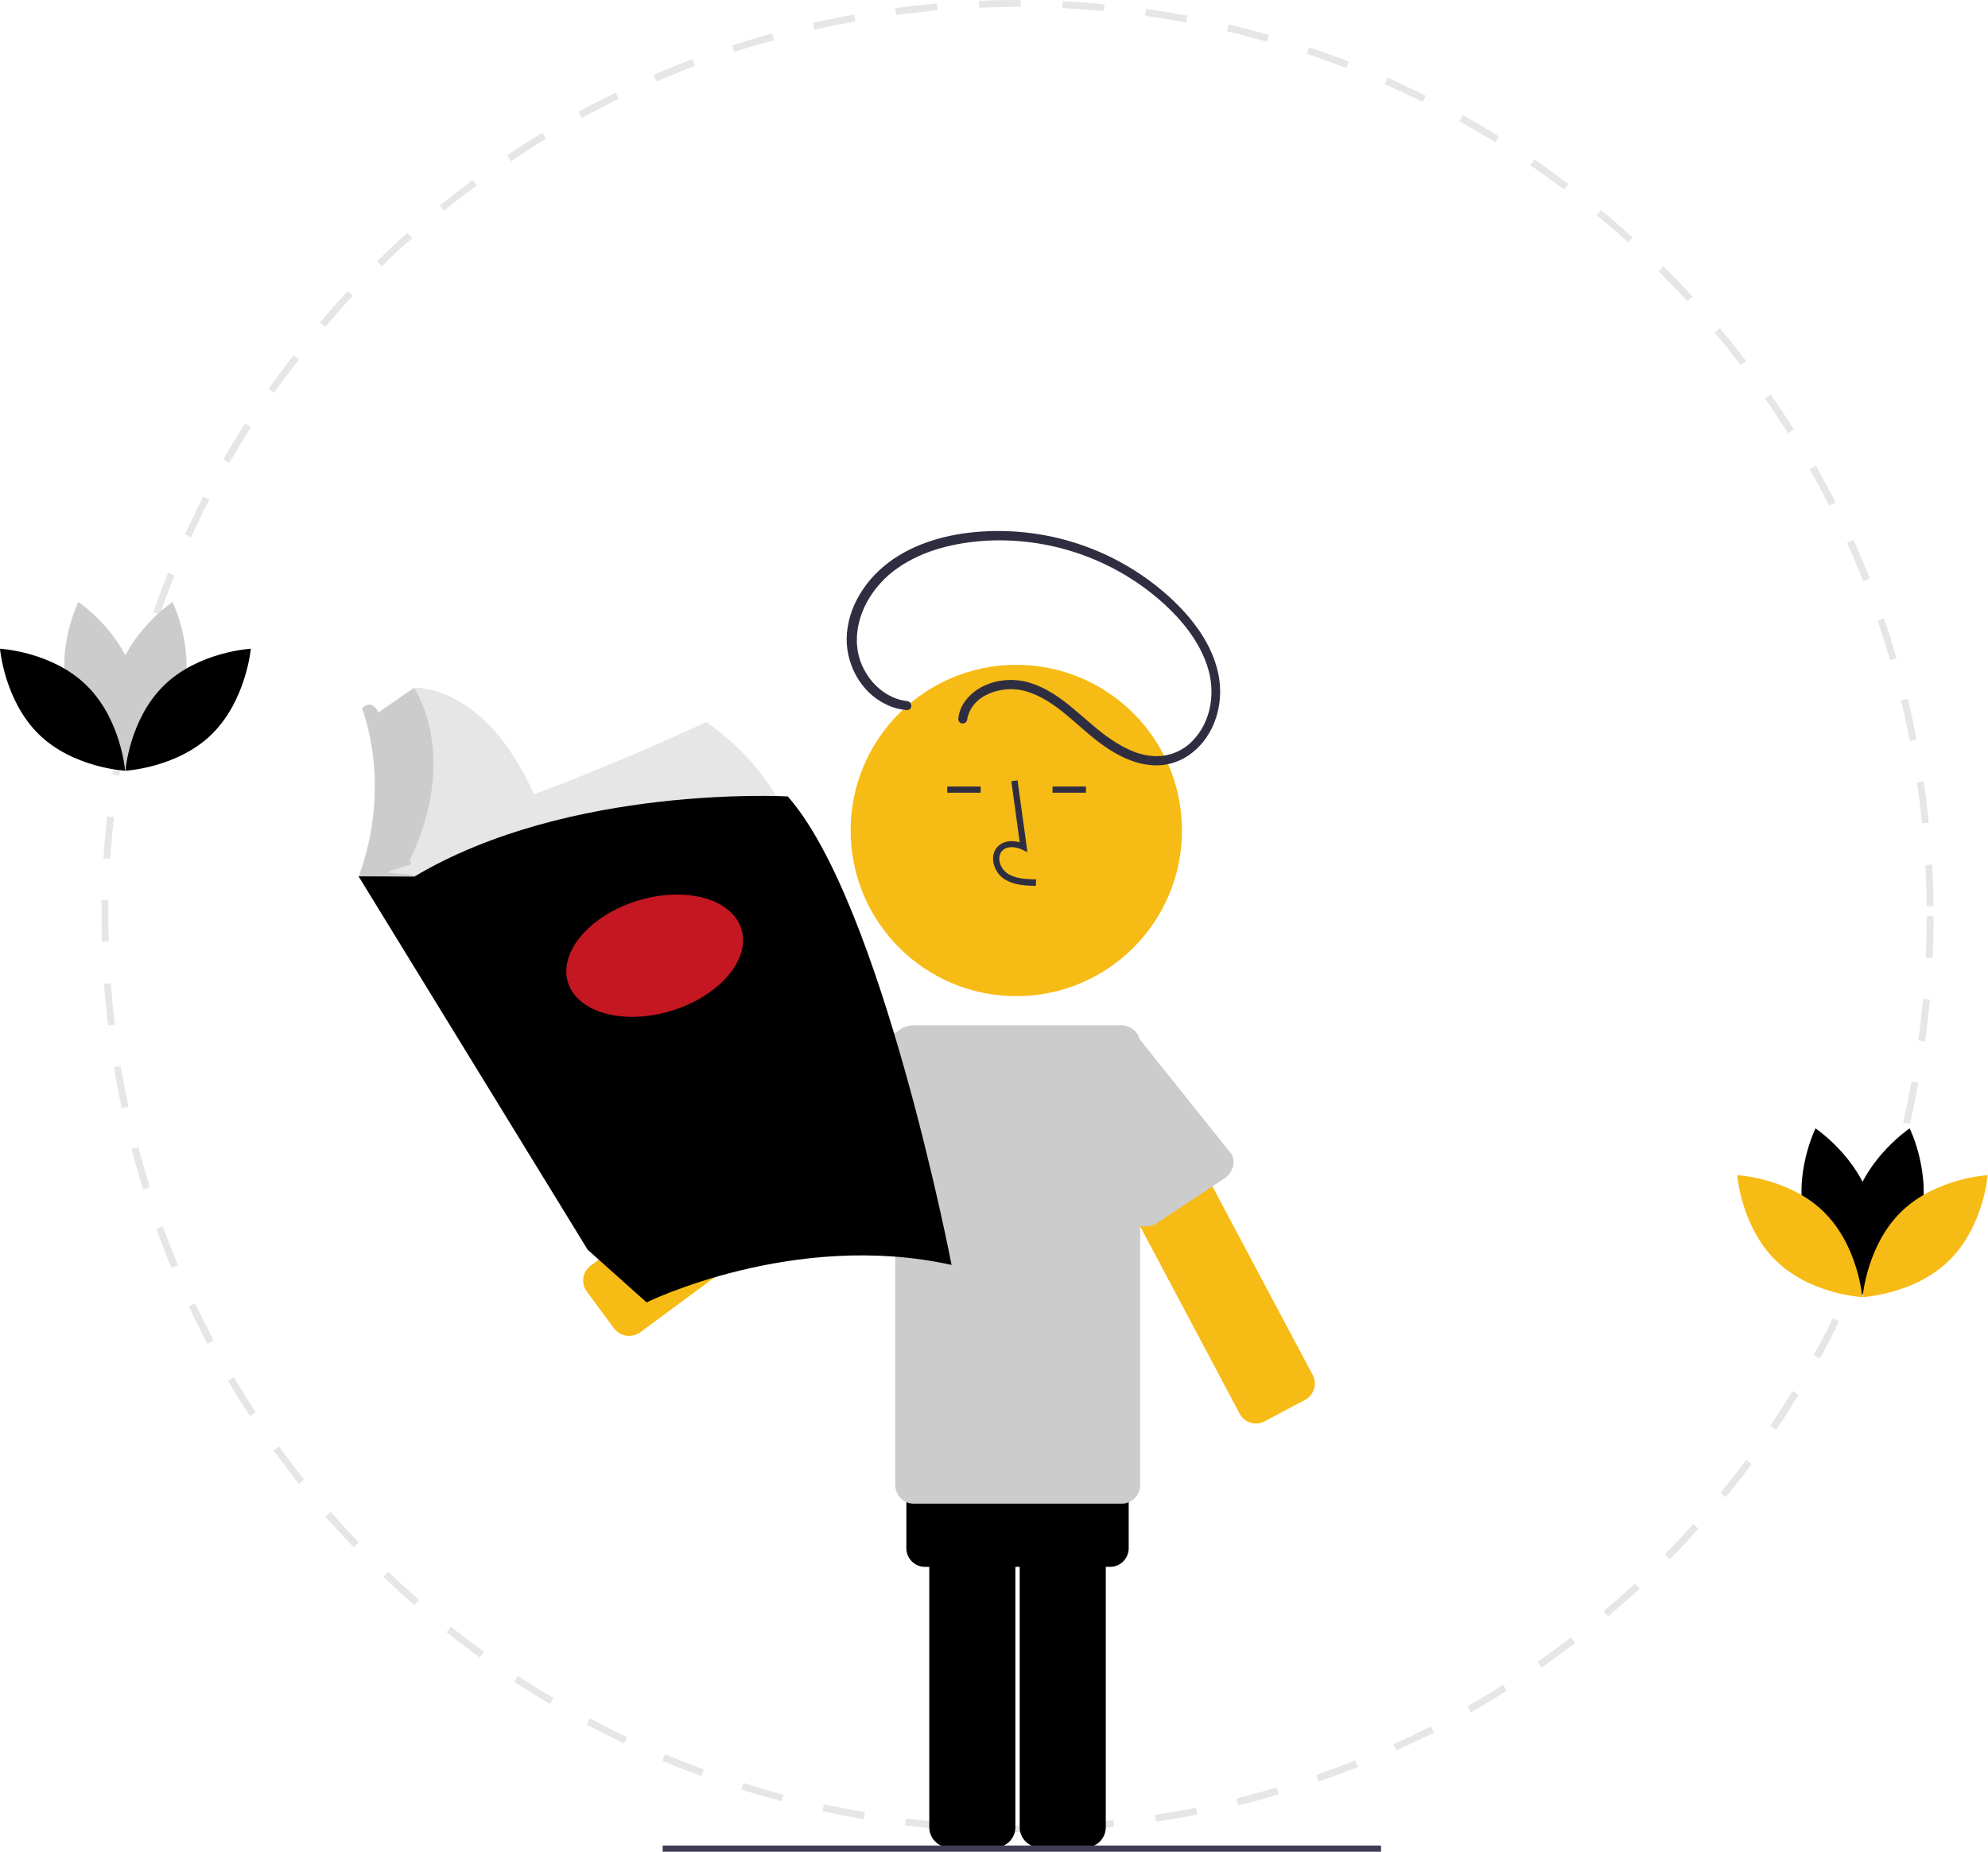 <?xml version="1.0" encoding="utf-8"?>
<!-- Generator: Adobe Illustrator 24.0.2, SVG Export Plug-In . SVG Version: 6.00 Build 0)  -->
<svg version="1.1" id="ab52c5b6-5573-49f0-a2fe-42cb4f9f7e33"
	 xmlns="http://www.w3.org/2000/svg" xmlns:xlink="http://www.w3.org/1999/xlink" x="0px" y="0px" viewBox="0 0 642 598"
	 style="enable-background:new 0 0 642 598;" xml:space="preserve">
<style type="text/css">
	.st0{fill:#E6E6E6;}
	.st1{fill:#F7BB16;}
	.st2{fill:#CCCCCC;}
	.st3{fill:#2F2E41;}
	.st4{opacity:0.1;enable-background:new    ;}
	.st5{fill:#C41721;}
	.st6{fill:#3F3D56;}
</style>
<path class="st0" d="M328.6,591.7c-3.1,0-6.3,0-9.4-0.1l0.1-2.2c4.4,0.1,9,0.2,13.4,0.1l0,2.2C331.4,591.6,330,591.7,328.6,591.7z
	 M346.3,591.1l-0.1-2.2c4.4-0.3,9-0.6,13.4-1.1l0.2,2.2C355.4,590.5,350.8,590.9,346.3,591.1L346.3,591.1z M305.7,590.8
	c-4.5-0.3-9-0.8-13.5-1.3l0.3-2.2c4.4,0.5,8.9,1,13.4,1.3L305.7,590.8z M373.3,588.3l-0.3-2.2c4.4-0.7,8.9-1.4,13.2-2.3l0.4,2.2
	C382.2,586.9,377.7,587.6,373.3,588.3L373.3,588.3z M278.9,587.5c-4.4-0.8-8.9-1.6-13.3-2.6l0.5-2.2c4.4,0.9,8.8,1.8,13.2,2.5
	L278.9,587.5z M399.8,583l-0.5-2.2c4.3-1.1,8.7-2.3,13-3.5l0.6,2.2C408.6,580.8,404.2,582,399.8,583L399.8,583z M252.4,581.7
	c-4.3-1.2-8.7-2.4-13-3.8l0.7-2.1c4.2,1.3,8.6,2.6,12.9,3.8L252.4,581.7z M425.8,575.3l-0.7-2.1c4.2-1.5,8.4-3,12.6-4.7l0.8,2.1
	C434.3,572.3,430,573.9,425.8,575.3L425.8,575.3z M226.5,573.6c-4.2-1.6-8.5-3.2-12.6-5l0.9-2.1c4.1,1.7,8.3,3.4,12.5,4.9
	L226.5,573.6z M450.9,565.3l-0.9-2c4-1.8,8.1-3.8,12.1-5.8l1,2C459.1,561.5,455,563.4,450.9,565.3L450.9,565.3z M201.5,563
	c-4.1-1.9-8.1-4-12.1-6.1l1.1-2c3.9,2.1,8,4.2,12,6.1L201.5,563z M475,553l-1.1-2c3.9-2.2,7.8-4.5,11.5-6.9l1.2,1.9
	C482.8,548.4,478.9,550.7,475,553z M177.6,550.3c-3.9-2.3-7.7-4.7-11.5-7.2l1.2-1.9c3.7,2.5,7.6,4.9,11.4,7.1L177.6,550.3z
	 M497.8,538.5l-1.3-1.8c3.7-2.6,7.3-5.2,10.8-7.9l1.4,1.8C505.2,533.3,501.5,535.9,497.8,538.5z M155,535.3
	c-3.6-2.6-7.3-5.4-10.8-8.2l1.4-1.8c3.5,2.8,7.1,5.5,10.7,8.1L155,535.3z M519.3,522l-1.4-1.7c3.4-2.9,6.8-5.9,10.1-8.9l1.5,1.7
	C526.1,516.1,522.7,519.1,519.3,522L519.3,522z M133.8,518.4c-3.4-3-6.7-6-10-9.2l1.6-1.6c3.2,3.1,6.6,6.1,9.9,9.1L133.8,518.4z
	 M539.2,503.6l-1.6-1.6c3.1-3.2,6.2-6.5,9.2-9.8l1.7,1.5C545.5,497.1,542.3,500.4,539.2,503.6L539.2,503.6z M114.2,499.7
	c-3.1-3.3-6.2-6.6-9.1-10l1.7-1.5c2.9,3.4,6,6.7,9,9.9L114.2,499.7z M557.3,483.5l-1.7-1.4c2.8-3.5,5.6-7,8.3-10.6l1.8,1.3
	C563,476.4,560.2,480,557.3,483.5z M96.5,479.2c-2.8-3.5-5.5-7.2-8.2-10.8l1.8-1.3c2.6,3.6,5.3,7.2,8.1,10.7L96.5,479.2z
	 M573.5,461.8l-1.9-1.3c2.5-3.7,5-7.5,7.3-11.3l1.9,1.2C578.5,454.3,576.1,458.1,573.5,461.8z M80.7,457.3
	c-2.5-3.8-4.9-7.6-7.1-11.5l1.9-1.1c2.3,3.8,4.6,7.7,7.1,11.4L80.7,457.3z M587.7,438.7l-2-1.1c2.2-3.9,4.3-7.9,6.2-11.9l2,1
	C592,430.7,589.9,434.8,587.7,438.7L587.7,438.7z M67,434c-2.1-4-4.1-8-6-12.1l2-1c1.9,4,3.9,8.1,6,12L67,434z M599.7,414.4
	l-2.1-0.9c1.8-4.1,3.5-8.3,5.1-12.5l2.1,0.8C603.3,406,601.5,410.3,599.7,414.4L599.7,414.4z M55.4,409.5c-1.7-4.1-3.4-8.4-4.9-12.6
	l2.1-0.8c1.5,4.2,3.2,8.4,4.9,12.5L55.4,409.5z M609.5,389l-2.1-0.7c1.4-4.2,2.7-8.6,3.9-12.9l2.2,0.6
	C612.2,380.4,610.9,384.8,609.5,389L609.5,389z M46.2,384.1c-1.3-4.3-2.6-8.7-3.7-13l2.2-0.6c1.1,4.3,2.4,8.7,3.7,12.9L46.2,384.1z
	 M616.8,363l-2.2-0.5c1-4.3,1.9-8.8,2.7-13.2l2.2,0.4C618.7,354.1,617.8,358.6,616.8,363L616.8,363z M39.3,357.9
	c-0.9-4.4-1.8-8.9-2.5-13.3l2.2-0.4c0.7,4.4,1.6,8.8,2.5,13.2L39.3,357.9z M621.7,336.3l-2.2-0.3c0.6-4.4,1.1-8.9,1.5-13.4l2.2,0.2
	C622.8,327.4,622.3,331.9,621.7,336.3L621.7,336.3z M34.9,331.2c-0.5-4.5-1-9-1.3-13.5l2.2-0.2c0.3,4.5,0.8,9,1.3,13.4L34.9,331.2z
	 M624.1,309.4l-2.2-0.1c0.2-4.5,0.3-9,0.3-13.4h2.2C624.5,300.3,624.3,304.9,624.1,309.4L624.1,309.4z M32.9,304.2
	c-0.1-2.8-0.1-5.6-0.1-8.4c0-1.7,0-3.5,0-5.2l2.2,0c0,1.7,0,3.4,0,5.1c0,2.8,0,5.6,0.1,8.3L32.9,304.2z M622.2,292.7
	c0-4.5-0.2-9-0.4-13.4l2.2-0.1c0.2,4.5,0.4,9,0.4,13.5L622.2,292.7z M35.6,277.3l-2.2-0.1c0.3-4.5,0.7-9,1.2-13.5l2.2,0.2
	C36.3,268.3,35.9,272.8,35.6,277.3L35.6,277.3z M620.7,265.9c-0.4-4.4-1-8.9-1.7-13.3l2.2-0.3c0.7,4.4,1.2,9,1.7,13.4L620.7,265.9z
	 M38.5,250.5l-2.2-0.3c0.7-4.5,1.5-8.9,2.4-13.3l2.2,0.4C40,241.7,39.2,246.1,38.5,250.5z M616.8,239.3c-0.9-4.4-1.8-8.8-2.9-13.1
	l2.2-0.5c1.1,4.4,2,8.8,2.9,13.2L616.8,239.3z M43.8,224.2l-2.2-0.5c1.1-4.4,2.3-8.8,3.6-13.1l2.2,0.6
	C46.1,215.5,44.9,219.9,43.8,224.2z M610.4,213.2c-1.3-4.3-2.6-8.6-4.1-12.8l2.1-0.7c1.5,4.2,2.8,8.6,4.1,12.9L610.4,213.2z
	 M51.6,198.4l-2.1-0.7c1.5-4.3,3.1-8.5,4.8-12.7l2.1,0.8C54.7,190,53.1,194.2,51.6,198.4L51.6,198.4z M601.7,187.7
	c-1.6-4.1-3.4-8.3-5.2-12.4l2.1-0.9c1.8,4.1,3.6,8.3,5.3,12.4L601.7,187.7z M61.7,173.5l-2-0.9c1.9-4.1,3.9-8.2,5.9-12.2l2,1
	C65.5,165.3,63.6,169.4,61.7,173.5z M590.7,163.3c-2-4-4.1-8-6.3-11.8l2-1.1c2.2,3.9,4.4,7.9,6.4,11.9L590.7,163.3z M74,149.5
	l-1.9-1.1c2.2-3.9,4.6-7.8,7-11.6L81,138C78.6,141.8,76.3,145.7,74,149.5L74,149.5z M577.4,139.9c-2.4-3.8-4.9-7.6-7.4-11.2l1.8-1.3
	c2.6,3.7,5.1,7.5,7.5,11.3L577.4,139.9z M88.5,126.9l-1.8-1.3c2.6-3.7,5.3-7.3,8.1-10.9l1.8,1.4C93.8,119.6,91.1,123.2,88.5,126.9z
	 M562.1,117.9c-2.7-3.6-5.5-7.1-8.4-10.5l1.7-1.4c2.9,3.4,5.7,7,8.5,10.6L562.1,117.9z M105,105.6l-1.7-1.5c2.9-3.4,5.9-6.8,9-10.1
	l1.6,1.5C110.9,98.8,107.9,102.2,105,105.6z M544.9,97.3c-3-3.3-6.2-6.5-9.3-9.7l1.6-1.6c3.2,3.2,6.3,6.4,9.4,9.8L544.9,97.3z
	 M123.3,86l-1.6-1.6c3.2-3.1,6.5-6.3,9.9-9.2l1.5,1.7C129.8,79.7,126.5,82.8,123.3,86L123.3,86z M525.8,78.3c-3.3-3-6.7-6-10.2-8.8
	l1.4-1.7c3.5,2.9,6.9,5.8,10.2,8.9L525.8,78.3z M143.4,68.1l-1.4-1.7c3.5-2.8,7.1-5.6,10.7-8.3l1.3,1.8
	C150.4,62.5,146.8,65.2,143.4,68.1z M505.1,61.2c-3.6-2.7-7.2-5.3-10.9-7.8l1.3-1.9c3.7,2.5,7.4,5.2,11,7.9L505.1,61.2z M165,52.1
	l-1.3-1.9c3.7-2.5,7.6-5,11.4-7.3l1.2,1.9C172.5,47.1,168.7,49.6,165,52.1z M482.9,46c-3.8-2.4-7.7-4.6-11.6-6.8l1.1-2
	c3.9,2.2,7.9,4.5,11.7,6.9L482.9,46z M187.9,38.1l-1.1-2c3.9-2.2,8-4.2,12-6.2l1,2C195.8,33.9,191.8,36,187.9,38.1L187.9,38.1z
	 M459.4,32.9c-4-2-8.1-3.9-12.2-5.7l0.9-2.1c4.1,1.8,8.2,3.8,12.3,5.8L459.4,32.9z M212,26.3l-0.9-2.1c4.1-1.8,8.3-3.5,12.5-5.1
	l0.8,2.1C220.2,22.9,216.1,24.6,212,26.3L212,26.3z M434.8,22c-4.2-1.6-8.4-3.2-12.7-4.6l0.7-2.1c4.3,1.4,8.6,3,12.8,4.6L434.8,22z
	 M237.1,16.8l-0.7-2.1c4.3-1.4,8.6-2.7,13-3.9l0.6,2.2C245.6,14.1,241.3,15.4,237.1,16.8L237.1,16.8z M409.2,13.5
	c-4.3-1.2-8.7-2.4-13-3.4l0.5-2.2c4.4,1,8.8,2.2,13.1,3.4L409.2,13.5z M263,9.6l-0.5-2.2c4.4-1,8.8-1.9,13.3-2.7l0.4,2.2
	C271.8,7.7,267.3,8.6,263,9.6L263,9.6z M383.1,7.3c-4.4-0.8-8.8-1.6-13.3-2.2l0.3-2.2c4.5,0.6,9,1.4,13.4,2.2L383.1,7.3z M289.4,4.8
	l-0.3-2.2c4.5-0.6,9-1.1,13.5-1.5l0.2,2.2C298.3,3.8,293.8,4.3,289.4,4.8L289.4,4.8z M356.5,3.6c-4.4-0.4-8.9-0.7-13.4-1l0.1-2.2
	c4.5,0.2,9,0.5,13.5,1L356.5,3.6z M316.2,2.5l-0.1-2.2c4.1-0.2,8.3-0.3,12.5-0.3l1,0l0,2.2l-1,0C324.5,2.3,320.3,2.3,316.2,2.5
	L316.2,2.5z"/>
<path d="M329.3,590.1v-123c0-3.6,2.9-6.5,6.5-6.5h14.8c3.6,0,6.5,2.9,6.5,6.5v123c0,3.6-2.9,6.5-6.5,6.5h-14.8
	C332.2,596.6,329.3,593.7,329.3,590.1z"/>
<path d="M300.1,590.1v-123c0-3.6,2.9-6.5,6.5-6.5h14.8c3.6,0,6.5,2.9,6.5,6.5v123c0,3.6-2.9,6.5-6.5,6.5h-14.8
	C303,596.6,300.1,593.7,300.1,590.1z"/>
<path d="M298.7,426.5h59.8c3.3,0,6,2.7,6,6V500c0,3.3-2.7,6-6,6h-59.8c-3.3,0-6-2.7-6-6v-67.5C292.7,429.2,295.4,426.5,298.7,426.5z
	"/>
<path class="st0" d="M228.1,233.2c0,0-30.2,14-55.7,23.3c-15.8-35.8-38.7-34.4-38.7-34.4l-13.8,9.5l2.5,14.3l-0.7,23.4l-3.6,12.2
	l5.2,0.9l2.9,0.5l0.4-0.4c-0.7,2.9-1,5.9-0.9,8.9l130.8-20.4C256.7,271.1,252.2,250,228.1,233.2z"/>
<path class="st1" d="M198.3,429l-8.8-11.9c-2-2.7-1.4-6.4,1.3-8.4l98.9-73.1c2.7-2,6.4-1.4,8.4,1.3l8.8,11.9c2,2.7,1.4,6.4-1.3,8.4
	l-98.9,73.1C204,432.2,200.3,431.6,198.3,429z"/>
<path class="st1" d="M345,339.7l13-6.9c2.9-1.6,6.6-0.4,8.1,2.5L423.9,444c1.6,2.9,0.4,6.6-2.5,8.1l-13,6.9
	c-2.9,1.6-6.6,0.4-8.1-2.5l-57.7-108.7C341,344.9,342.1,341.3,345,339.7z"/>
<path class="st2" d="M394.6,381.1l-21.3,14.1c-3.3,1.7-7.2,0.8-8.7-2.2l-23.5-44.3c-1.6-2.9-0.2-6.7,3.1-8.4l14.5-7.7
	c3.3-1.7,7.2-0.8,8.7,2.2l30.3,37.9C399.3,375.6,397.9,379.3,394.6,381.1z"/>
<path class="st2" d="M249.5,368.1l13.8,18.4c2.3,2.4,6.1,2.5,8.5,0.3l36.6-34.3c2.4-2.3,2.5-6.1,0.3-8.5l-10.1-10.8
	c-2.3-2.4-6.1-2.5-8.5-0.3l-40.3,26.7C247.4,361.9,247.3,365.7,249.5,368.1L249.5,368.1z"/>
<path class="st2" d="M295.1,331.1h67.1c3.3,0,6,2.7,6,6v142.5c0,3.3-2.7,6-6,6h-67.1c-3.3,0-6-2.7-6-6V337.1
	C289.1,333.7,291.8,331.1,295.1,331.1z"/>
<circle class="st1" cx="328.2" cy="268.2" r="53.5"/>
<path class="st3" d="M334.5,286.1c-3.3-0.1-7.4-0.2-10.6-2.5c-1.9-1.5-3.1-3.7-3.2-6.1c-0.1-1.7,0.6-3.4,1.9-4.5
	c1.7-1.4,4.1-1.7,6.7-1l-2.7-19.7l2-0.3l3.2,23.2l-1.7-0.8c-1.9-0.9-4.6-1.3-6.2,0.1c-0.8,0.7-1.2,1.8-1.2,2.9
	c0.1,1.8,1,3.4,2.4,4.5c2.5,1.8,5.7,2,9.5,2.1L334.5,286.1z"/>
<rect x="305.9" y="254" class="st3" width="10.8" height="2"/>
<rect x="339.9" y="254" class="st3" width="10.8" height="2"/>
<path class="st3" d="M292.9,226.4c-8.7-1-15.4-9.3-16.1-17.7c-0.9-10,5-19.6,13-25.2c8.4-5.9,18.8-8.3,28.9-8.9
	c19.7-1,39.1,5.4,54.3,17.9c7.6,6.3,14.6,14.3,17.3,24c2.3,8.4,0.4,17.9-6.3,23.8c-3.4,2.9-7.8,4.3-12.3,3.8
	c-5.2-0.5-10.1-3.3-14.3-6.3c-8.1-5.9-14.8-14.2-24.8-17.3c-7.3-2.3-16.7-0.3-21.2,6.3c-1,1.5-1.7,3.2-1.9,5c-0.2,0.8,0.3,1.6,1,1.8
	c0.8,0.2,1.6-0.3,1.8-1c1.2-8.3,11.4-11.4,18.5-9.5c10.4,2.8,17.4,12.1,26,18c4.5,3.1,9.6,5.6,15.1,6c4.8,0.4,9.5-1.1,13.2-4.1
	c7.3-5.8,10.1-15.7,8.5-24.6c-1.9-10.4-8.8-19.2-16.5-26.1c-15.5-13.8-35.6-21.2-56.3-20.8c-10.6,0.2-21.6,2.4-30.7,8
	c-8.8,5.4-15.7,14.5-16.6,25c-0.8,9.3,4.2,19,12.7,23c2,1,4.2,1.6,6.4,1.8C294.8,229.6,294.8,226.6,292.9,226.4L292.9,226.4z"/>
<path class="st2" d="M126.2,281.2l6.3-2c0.7-1.3-0.6-0.5,0-1.7c16.1-34.3,1.2-55.3,1.2-55.3l-11.5,7.9c0-0.1-0.1-0.1-0.1-0.2
	c0,0-2-4.5-5.2-1.1c0,0,10,24.3-1.1,54.4l12.9,5.9l5-5.9l0.1-0.6l-8.9-0.8L126.2,281.2z"/>
<path d="M307.3,408.5c-51-11.3-98.5,12.1-98.5,12.1l-0.1-0.1l-18.9-16.9L115.8,283l18,0.1c50.1-29.9,120.6-25.9,120.6-25.9
	C284.8,291.7,307.3,408.5,307.3,408.5z"/>
<path class="st4" d="M208.6,420.5l-18.9-16.9L115.8,283l18,0.1C133.8,283.1,205.7,378,208.6,420.5z"/>
<ellipse transform="matrix(0.956 -0.293 0.293 0.956 -81.203 75.582)" class="st5" cx="211.5" cy="308.6" rx="29.3" ry="18.6"/>
<path class="st2" d="M59,224.5c-4.1,15.1-18,24.4-18,24.4s-7.3-15.1-3.3-30.1s18-24.4,18-24.4S63.1,209.4,59,224.5z"/>
<path class="st2" d="M22,224.5c4.1,15.1,18,24.4,18,24.4s7.3-15.1,3.3-30.1s-18-24.4-18-24.4S17.9,209.4,22,224.5z"/>
<path d="M27.9,221.3c11.2,10.9,12.5,27.6,12.5,27.6s-16.8-0.9-27.9-11.8S0,209.5,0,209.5S16.8,210.4,27.9,221.3z"/>
<path d="M53,221.3c-11.2,10.9-12.5,27.6-12.5,27.6s16.8-0.9,27.9-11.8S81,209.5,81,209.5S64.2,210.4,53,221.3z"/>
<path d="M620,394.5c-4.1,15.1-18,24.4-18,24.4s-7.3-15.1-3.3-30.1s18-24.4,18-24.4S624.1,379.4,620,394.5z"/>
<path d="M583,394.5c4.1,15.1,18,24.4,18,24.4s7.3-15.1,3.3-30.1c-4.1-15.1-18-24.4-18-24.4S578.9,379.4,583,394.5z"/>
<path class="st1" d="M588.9,391.3c11.2,10.9,12.5,27.6,12.5,27.6s-16.8-0.9-27.9-11.8c-11.2-10.9-12.5-27.6-12.5-27.6
	S577.8,380.4,588.9,391.3z"/>
<path class="st1" d="M614,391.3c-11.2,10.9-12.5,27.6-12.5,27.6s16.8-0.9,27.9-11.8c11.2-10.9,12.5-27.6,12.5-27.6
	S625.2,380.4,614,391.3z"/>
<rect x="214" y="596" class="st6" width="232" height="2"/>
</svg>
